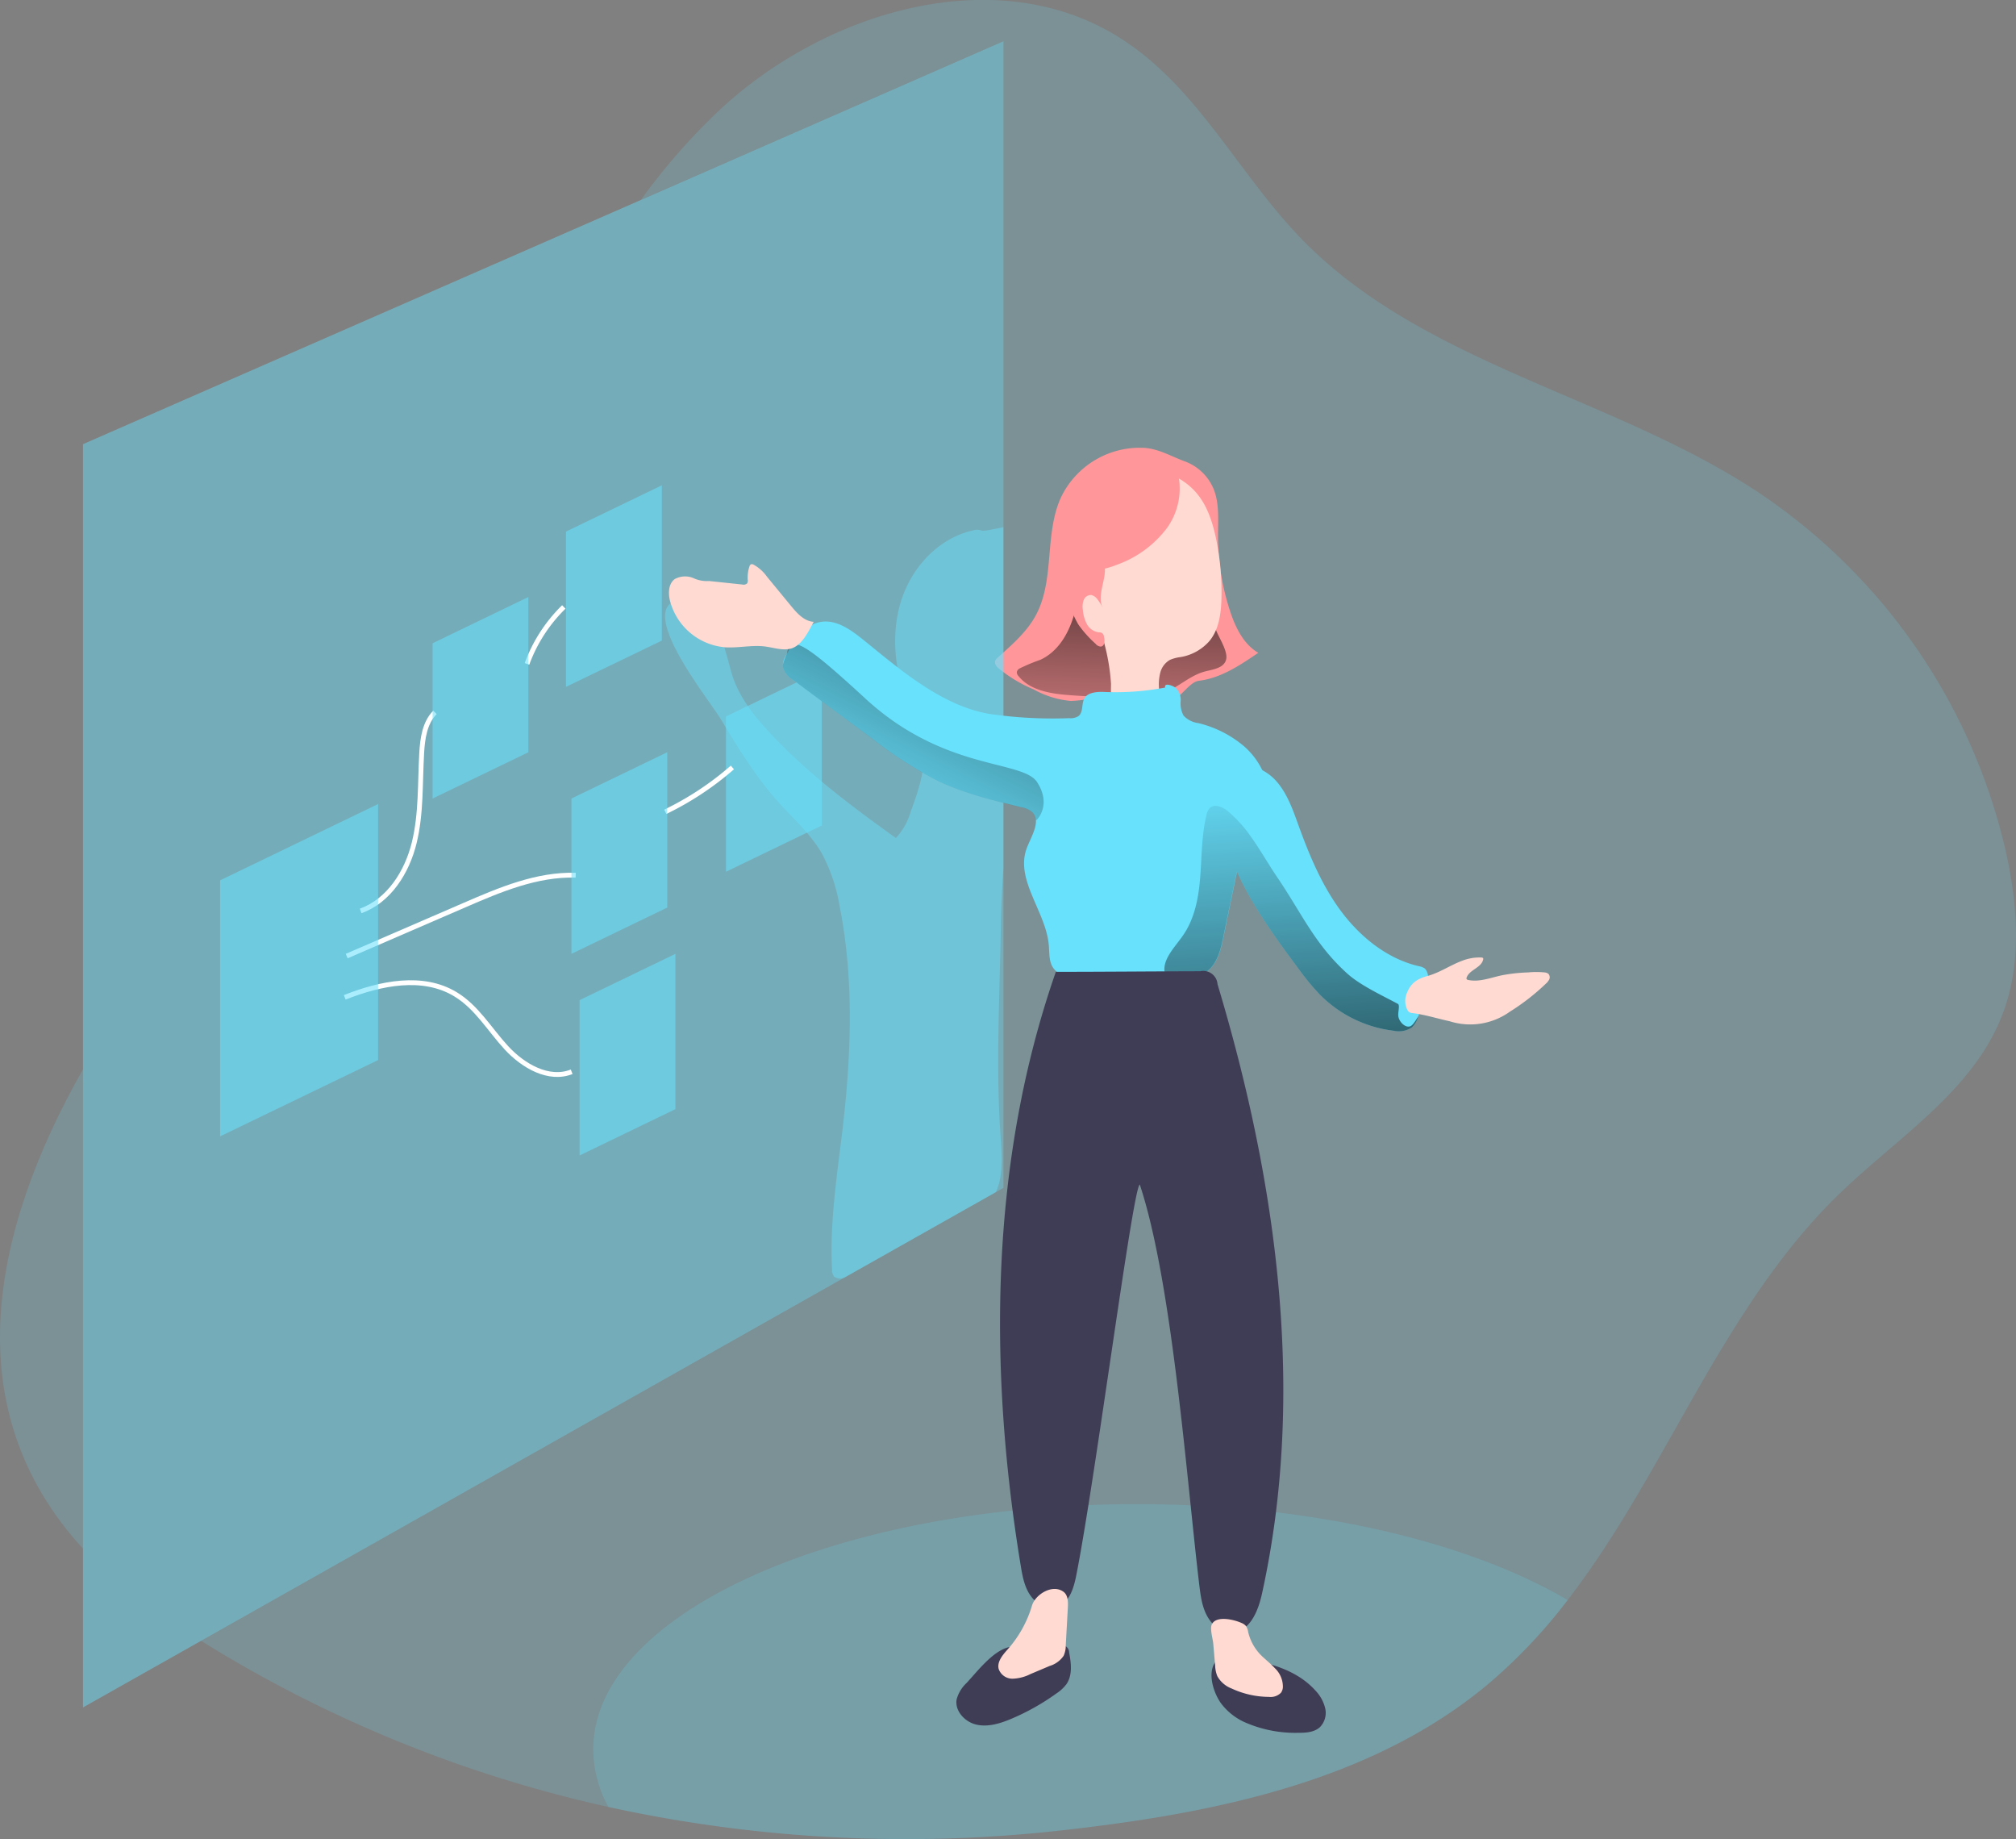 <svg viewBox="0 0 380.06 346.61" xmlns="http://www.w3.org/2000/svg" xmlns:xlink="http://www.w3.org/1999/xlink"><rect x="0" y="0" width="380.06" height="346.61" fill="#808080" stroke="none"/><linearGradient id="a" gradientUnits="userSpaceOnUse" x1="218.95" x2="217.41" y1="101.08" y2="152.43"><stop offset=".01"/><stop offset=".13" stop-opacity=".69"/><stop offset="1" stop-opacity="0"/></linearGradient><linearGradient id="b" gradientUnits="userSpaceOnUse" x1="210.7" x2="169.89" y1="76.75" y2="158.13"><stop offset=".01"/><stop offset="1" stop-opacity="0"/></linearGradient><linearGradient id="c" x1="253.47" x2="247.56" xlink:href="#b" y1="242.77" y2="146.24"/><path d="m22.35 203.35v90.34c-24.3-26.5-17.1-60.19 0-90.34z" fill="#68e1fd" opacity=".18" transform="translate(-6.71 -1.8)"/><path d="m384.08 193.36c-5.63 14.26-19.75 22.9-30.74 33.58-22 21.36-32.54 52.41-51.09 76.44a100.73 100.73 0 0 1 -14.85 15.71c-21.56 18.14-50.66 24.24-78.67 27.48a262.74 262.74 0 0 1 -87.32-4.19 245.6 245.6 0 0 1 -76.81-31.32l121.34-68.48 28.51-16.09 1.45-.82v-216.11l-68.37 29.92a119 119 0 0 1 14.57-16.7c20.38-19.17 53.27-28.78 76.59-13.29 14 9.24 21.69 25.28 33.35 37.3 23 23.74 58.74 29.61 86.3 47.9a111.22 111.22 0 0 1 46.66 68.25c2.16 10.06 2.87 20.85-.92 30.42z" fill="#68e1fd" opacity=".18" transform="translate(-6.71 -1.8)"/><path d="m302.25 303.38a100.73 100.73 0 0 1 -14.85 15.71c-21.56 18.14-50.66 24.24-78.67 27.48a262.74 262.74 0 0 1 -87.32-4.19 22.73 22.73 0 0 1 -2.86-10.87c0-25.52 45.86-46.21 102.43-46.21 33.11 0 62.55 7.08 81.27 18.08z" fill="#68e1fd" opacity=".18" transform="translate(-6.71 -1.8)"/><path d="m222.54 86.22a16.47 16.47 0 0 0 -15.86 9.43c-3.11 6.93-1.09 15.47-4.71 22.15-1.71 3.15-4.5 5.54-7.16 7.94a1.46 1.46 0 0 0 -.5.68c-.14.5.26 1 .64 1.33a26.28 26.28 0 0 0 6.65 4 17.51 17.51 0 0 0 6.94 2.16 18 18 0 0 0 4.37-.63c2.42-.57 3.86 2.33 6.28 1.72a50.59 50.59 0 0 1 7.87-1c2-.13 3.7-3.65 5.68-3.89 4.13-.5 7.74-2.92 11.18-5.27-2.82-1.65-4.34-4.84-5.36-8a45.55 45.55 0 0 1 -2.23-14c0-3 .3-6.23-.88-9a9.41 9.41 0 0 0 -5.51-5.13c-2.43-.91-4.78-2.29-7.4-2.49z" fill="#ff979a" transform="translate(-6.71 -1.8)"/><path d="m232.75 107.15a50.4 50.4 0 0 0 -.39-6.39 7.86 7.86 0 0 0 -3.19-5.35c-2.45-1.55-5.64-.92-8.4 0a16.58 16.58 0 0 0 -3.93 1.72c-3.11 2-4.77 5.7-5.59 9.33s-1 7.38-2 11-3 7.13-6.41 8.7a35.07 35.07 0 0 0 -3.85 1.6 1 1 0 0 0 -.59.73 1.06 1.06 0 0 0 .3.72c2.08 2.6 5.72 3.28 9 3.56 3.48.3 7 .38 10.47.45 2.77.06 5.64.11 8.21-.94s4.61-3.07 7.24-3.85c1.4-.42 3.81-.57 4.24-2.32.38-1.52-1.32-4.06-1.85-5.42a45.14 45.14 0 0 1 -3.26-13.54z" fill="url(#a)" transform="translate(-6.71 -1.8)"/><path d="m236.88 322.82a11.61 11.61 0 0 0 4.23 3.47 23.58 23.58 0 0 0 10.34 2.11c1.45 0 3-.08 4.09-1.06a3.85 3.85 0 0 0 1-3.56 7.27 7.27 0 0 0 -1.84-3.34c-3.59-4-9.1-5.39-14.22-6.14-2.1-.31-4.18-.77-5.09 1.57-.81 2.13.25 5.21 1.49 6.95z" fill="#3f3d56" transform="translate(-6.71 -1.8)"/><path d="m188.94 319a6.62 6.62 0 0 0 -1.88 3.08c-.4 2.2 1.56 4.29 3.74 4.78s4.45-.21 6.52-1.08a43.56 43.56 0 0 0 8.55-4.8 7.51 7.51 0 0 0 1.89-1.75c1.16-1.69.89-3.94.51-5.95a1.44 1.44 0 0 0 -1.93-1.35c-2 .11-4.08.28-6.12.29a12.84 12.84 0 0 0 -3.45.07c-2.97.79-5.77 4.49-7.83 6.71z" fill="#3f3d56" transform="translate(-6.71 -1.8)"/><path d="m189.19 7.76v216.12l-1.45.82-28.51 16.08-121.34 68.49-22.25 12.55v-238.1l105.18-46.03z" fill="#68e1fd" opacity=".46"/><path d="m124.77 120.74-18.07 8.72v-29.27l18.07-8.72z" fill="#68e1fd" opacity=".56"/><path d="m154.92 155.59-18.06 8.72v-29.27l18.06-8.72z" fill="#68e1fd" opacity=".56"/><g transform="translate(-6.71 -1.8)"><path d="m195.39 176.36c-.21 13.44-1 26.91 0 40.31.23 3.29.4 7-.94 9.82l-28.51 16.09a1.89 1.89 0 0 1 -2-.19 2 2 0 0 1 -.37-1.3c-.47-9.07 1-18.11 2.06-27.13 1.57-13.77 2.07-27.81-.64-41.4a32 32 0 0 0 -3.4-10c-2.16-3.7-5.45-6.58-8.31-9.78-4.15-4.66-7.41-10-10.65-15.38-2.26-3.73-14.27-18.56-9.38-22 7.63-5.43 10.38 10.42 11.61 14 1.39 4.06 4.14 7.49 7.07 10.62 7 7.51 15.3 13.73 23.67 19.73a12 12 0 0 0 2.8-5c1.48-4 3-8.26 2.23-12.48a33.31 33.31 0 0 0 -2.43-6.69c-2.6-6.29-3.66-13.41-1.77-20s7.05-12.32 13.69-13.8a2.54 2.54 0 0 1 1.59 0c.39.19 2.23-.21 4.15-.62v64.39c-.24 3.69-.42 7.29-.47 10.81z" fill="#68e1fd" opacity=".46"/><path d="m210.07 113.89c-.14.94-1.36 2.41-.9 3.25 1 1.73 2.25 2.7 3.21 4.43.72 1.28 2-.19 2.44 1.22a39 39 0 0 1 1.34 7.87c0 1.39-.15 2.9.65 4a3.66 3.66 0 0 0 2.48 1.41 7.28 7.28 0 0 0 2.89-.29 4 4 0 0 0 2.77-1.9 5.11 5.11 0 0 0 .25-2.37 8.88 8.88 0 0 1 .27-3 3.84 3.84 0 0 1 1.83-2.35 7.55 7.55 0 0 1 2-.52 9.26 9.26 0 0 0 5.45-3.06c1.77-2.18 2.15-5.15 2.23-7.95a49.23 49.23 0 0 0 -1.11-11.73c-1-4.46-2.58-8.21-6.45-10.63-4.35-2.73-10.39-1.72-14.33 1.58s-6 8.46-6.44 13.58c-.23 2.45-.37 4.75 1.42 6.46z" fill="#ffdad2"/><path d="m214.61 116.43a8.41 8.41 0 0 0 -1-1.66 2 2 0 0 0 -1.17-.82 1.47 1.47 0 0 0 -1.45 1 3.72 3.72 0 0 0 -.13 1.85 6.65 6.65 0 0 0 .77 2.66 3 3 0 0 0 2.2 1.52 1.34 1.34 0 0 1 .6.11 1 1 0 0 1 .41.74c.18.71.15 1.74-.58 1.84a1.31 1.31 0 0 1 -1-.52 21.46 21.46 0 0 1 -3.27-3.66 22.12 22.12 0 0 1 -2.5-6.69c-.29-1.13-.54-2.44.18-3.36a3.46 3.46 0 0 1 1.26-.9c1.55-.74 5.66-2.59 6.05.14.3 2.4-1.53 5.32-.37 7.75z" fill="#ff979a"/><path d="m226.75 101.27a20.39 20.39 0 0 1 -9.55 7 14.49 14.49 0 0 1 -4 1 10.75 10.75 0 0 0 -2.72.29 6.93 6.93 0 0 0 -2.69 2.1c-.91-2.28-1.83-4.64-1.73-7.09a15.62 15.62 0 0 1 1.19-4.77c1.23-3.24 2.83-6.52 5.63-8.57a13.61 13.61 0 0 1 7.52-2.36 28.33 28.33 0 0 1 5.81.49c2.06.37 2.44.64 2.78 2.76a12.8 12.8 0 0 1 -2.24 9.15z" fill="#ff979a"/><path d="m242.54 159.46a15.44 15.44 0 0 0 -2.31 5.12c-.1.5-.21 1-.31 1.49q-1.3 6.23-2.58 12.44c-.5 2.36-1.12 4.92-3.05 6.36a9.17 9.17 0 0 1 -3.62 1.39c-1.17.24-2.36.45-3.55.62a52.15 52.15 0 0 1 -18-.64c-1.44-.31-3-.77-3.85-2s-.71-2.84-.84-4.31c-.55-6.34-6.38-12.28-4.16-18.25.64-1.69 1.84-3.68 1.73-5.28a2.24 2.24 0 0 0 -.77-1.6 4.41 4.41 0 0 0 -2-.86c-5.35-1.32-10.77-2.61-15.74-5a77 77 0 0 1 -12.43-8l-14.77-10.94a4.12 4.12 0 0 1 -2-2.55 1.37 1.37 0 0 1 0-.35 4.31 4.31 0 0 1 .73-2l.06-.12c.31-.54.63-1.09 1-1.62 1.28-2 2.86-3.8 5.11-4.29 3.29-.71 6.31 1.72 8.92 3.85 6.88 5.59 14.33 11.87 23 13.42a82.85 82.85 0 0 0 15.19.82 2.73 2.73 0 0 0 1.74-.4c.95-.78.51-2.35 1.14-3.4s2.35-1.21 3.73-1.14a50.06 50.06 0 0 0 11.46-.83c-.23-.91 1.14-.49 1.92 0a3.09 3.09 0 0 1 1 2.55 4.92 4.92 0 0 0 .54 2.73 4.56 4.56 0 0 0 2.79 1.42 21 21 0 0 1 8.58 4.33 14.21 14.21 0 0 1 3.4 4.38 12 12 0 0 1 1.18 3.9c.4 3.51-1.51 6.02-3.24 8.76z" fill="#68e1fd"/><path d="m202.24 156.24-.25.18a2.24 2.24 0 0 0 -.77-1.6 4.41 4.41 0 0 0 -2-.86c-5.35-1.32-10.77-2.61-15.74-5a77 77 0 0 1 -12.43-8l-14.76-10.96a4.12 4.12 0 0 1 -2-2.55 1.37 1.37 0 0 1 0-.35 13.42 13.42 0 0 1 .73-2l.06-.12a1.89 1.89 0 0 1 1-1.62c1.43-.76 5.2 2.21 13.81 10.14 14.89 13.69 29.61 11.47 32.35 15.74s0 7 0 7z" fill="url(#b)"/><path d="m275.81 186.84a46.12 46.12 0 0 1 -1.63 6.21c0 .08-.05.17-.08.26a4.54 4.54 0 0 1 -1.21 2.13 4.48 4.48 0 0 1 -3.46.63 23.45 23.45 0 0 1 -13.93-6.85 46.35 46.35 0 0 1 -4-4.85c-4.29-5.77-8.69-11.78-11.61-18.3a38.16 38.16 0 0 1 -3.24-11.19c0-.33-.07-.69-.1-1.08-.17-2.5 0-6 2.13-7.32 1.67-1.07 4-.57 5.91.44a9.29 9.29 0 0 1 2.37 1.72c2.28 2.34 3.4 5.55 4.51 8.63 2.08 5.73 4.44 11.43 8.08 16.3s8.69 8.94 14.61 10.33a2.93 2.93 0 0 1 1.2.47 2.6 2.6 0 0 1 .45 2.47z" fill="#68e1fd"/><path d="m270.31 193.13c0 1.14 1.36 2.58 2.37 2.05.58-.3 1.43-1.91 1.42-1.87a4.54 4.54 0 0 1 -1.21 2.13 4.48 4.48 0 0 1 -3.46.63 23.45 23.45 0 0 1 -13.93-6.85 46.35 46.35 0 0 1 -4-4.85c-4.29-5.77-8.69-11.78-11.61-18.3q-1.3 6.23-2.58 12.44c-.5 2.36-1.12 4.92-3.05 6.36a9.17 9.17 0 0 1 -3.62 1.39c-1.17.24-2.36.45-3.55.62a3.67 3.67 0 0 1 -.74-1.41c-.72-2.68 1.74-5 3.33-7.29 2.26-3.2 3-7.21 3.3-11.12s.26-7.85 1.18-11.65a2.78 2.78 0 0 1 .61-1.31 1.7 1.7 0 0 1 1.78-.3 4.86 4.86 0 0 1 1.6.86 24.56 24.56 0 0 1 4.36 4.8c1.77 2.47 3.29 5.19 5 7.7 4.65 6.85 7.08 12.65 13.24 18.18 2.45 2.2 6.65 4.14 9.49 5.67.4.2.04 1.43.07 2.12z" fill="url(#c)"/><path d="m160.11 119c-1.77-.1-3.1-1.57-4.23-2.94l-4.59-5.58a7.58 7.58 0 0 0 -2.53-2.26.63.63 0 0 0 -.46-.07.66.66 0 0 0 -.31.43 6.6 6.6 0 0 0 -.32 2.45 1.07 1.07 0 0 1 -.11.73 1 1 0 0 1 -.91.21l-6.26-.66a6 6 0 0 1 -3-.57 4.07 4.07 0 0 0 -3.47.2c-1.2.88-1.26 2.66-.9 4.11a11.78 11.78 0 0 0 10.24 8.74c2.56.2 5.13-.46 7.68-.14 1.64.21 3.3.82 4.9.39 2.06-.59 3.28-3.21 4.27-5.04z" fill="#ffdad2"/><path d="m209.62 298.68c-.51 2.58-1.4 5.64-4.19 6.09a4.25 4.25 0 0 1 -3.48-1.14c-1.94-1.75-2.41-4.29-2.81-6.73-6.13-37.27-5.82-76.27 6.62-111.93 9 0 18.27-.09 27.22-.11a2.69 2.69 0 0 1 3.26 2.44c11.18 37.17 16.73 77 8.38 114.89-.72 3.28-2.3 7.23-5.78 7.27a4.84 4.84 0 0 1 -3.55-1.65c-1.8-2-2.16-4.59-2.47-7.12-2.34-19.36-5.07-57.14-11.24-75.64-1.33.76-8.38 55.56-11.96 73.63z" fill="#3f3d56"/><path d="m286 182.27a.44.44 0 0 1 .3.11.39.39 0 0 1 0 .32c-.35 1.53-2.64 1.9-3.11 3.39a.31.31 0 0 0 0 .23.41.41 0 0 0 .29.18c2.1.45 4.23-.42 6.33-.87a31.34 31.34 0 0 1 5-.55 15.74 15.74 0 0 1 3.07 0 1.31 1.31 0 0 1 .76.29 1 1 0 0 1 .15 1 2.66 2.66 0 0 1 -.69.87 41.36 41.36 0 0 1 -6.76 5.25 12.8 12.8 0 0 1 -11.32 1.8c-2.35-.51-4.66-1.25-7-1.54a1.51 1.51 0 0 1 -.59-.15 1.14 1.14 0 0 1 -.42-.5 3.75 3.75 0 0 1 -.1-3.06c.78-2 2-2.77 4-3.31 2.25-.63 4.21-2 6.38-2.82a9.07 9.07 0 0 1 3.71-.64z" fill="#ffdad2"/><path d="m235.79 315.72a6 6 0 0 0 .41 2 5.24 5.24 0 0 0 2.72 2.34 16.89 16.89 0 0 0 7 1.57 2.75 2.75 0 0 0 2.28-.78 2 2 0 0 0 .36-1 4.8 4.8 0 0 0 -1.49-3.61c-.91-1-2-1.78-2.92-2.77a9.27 9.27 0 0 1 -2.14-4.09 2.79 2.79 0 0 0 -.37-1.06 2.15 2.15 0 0 0 -.84-.61c-1.37-.63-4.78-1.48-5.63.24-.4.8.17 2.7.26 3.58z" fill="#ffdad2"/><path d="m196.52 312.85c-.88 1-1.86 2.22-1.54 3.51a2.74 2.74 0 0 0 2.66 1.84 8 8 0 0 0 3.33-.87l3.62-1.53a4.89 4.89 0 0 0 2.64-1.92 4.77 4.77 0 0 0 .4-2l.4-7.21c.05-1 0-2.17-.75-2.79-2.07-1.64-5.35.41-6 2.49a21.75 21.75 0 0 1 -4.76 8.48z" fill="#ffdad2"/><path d="m74.7 173.49c5.35-1.91 8.75-7.33 10.1-12.85s1.08-11.27 1.41-16.94c.16-2.74.57-5.69 2.5-7.63" fill="none" stroke="#fff" stroke-miterlimit="10" stroke-width=".91"/><path d="m72.07 182 22.17-9.59c6.71-2.91 13.69-5.87 21-5.65" fill="none" stroke="#fff" stroke-miterlimit="10" stroke-width=".91"/><path d="m71.7 189.78c6.71-2.67 14.71-4.33 20.89-.57 4 2.42 6.42 6.64 9.58 10.07s8 6.24 12.31 4.53" fill="none" stroke="#fff" stroke-miterlimit="10" stroke-width=".91"/><path d="m106.06 126.93a28.86 28.86 0 0 1 6.94-10.73" fill="none" stroke="#fff" stroke-miterlimit="10" stroke-width=".91"/><path d="m132.13 154.81a56.64 56.64 0 0 0 12.65-8.36" fill="none" stroke="#fff" stroke-miterlimit="10" stroke-width=".91"/></g><path d="m127.33 209.05-18.06 8.73v-29.28l18.06-8.72z" fill="#68e1fd" opacity=".56"/><path d="m125.79 171.06-18.06 8.72v-29.28l18.06-8.72z" fill="#68e1fd" opacity=".56"/><path d="m71.28 199.8-29.78 14.38v-48.26l29.78-14.38z" fill="#68e1fd" opacity=".56"/><path d="m99.61 141.79-18.06 8.72v-29.27l18.06-8.72z" fill="#68e1fd" opacity=".56"/></svg>